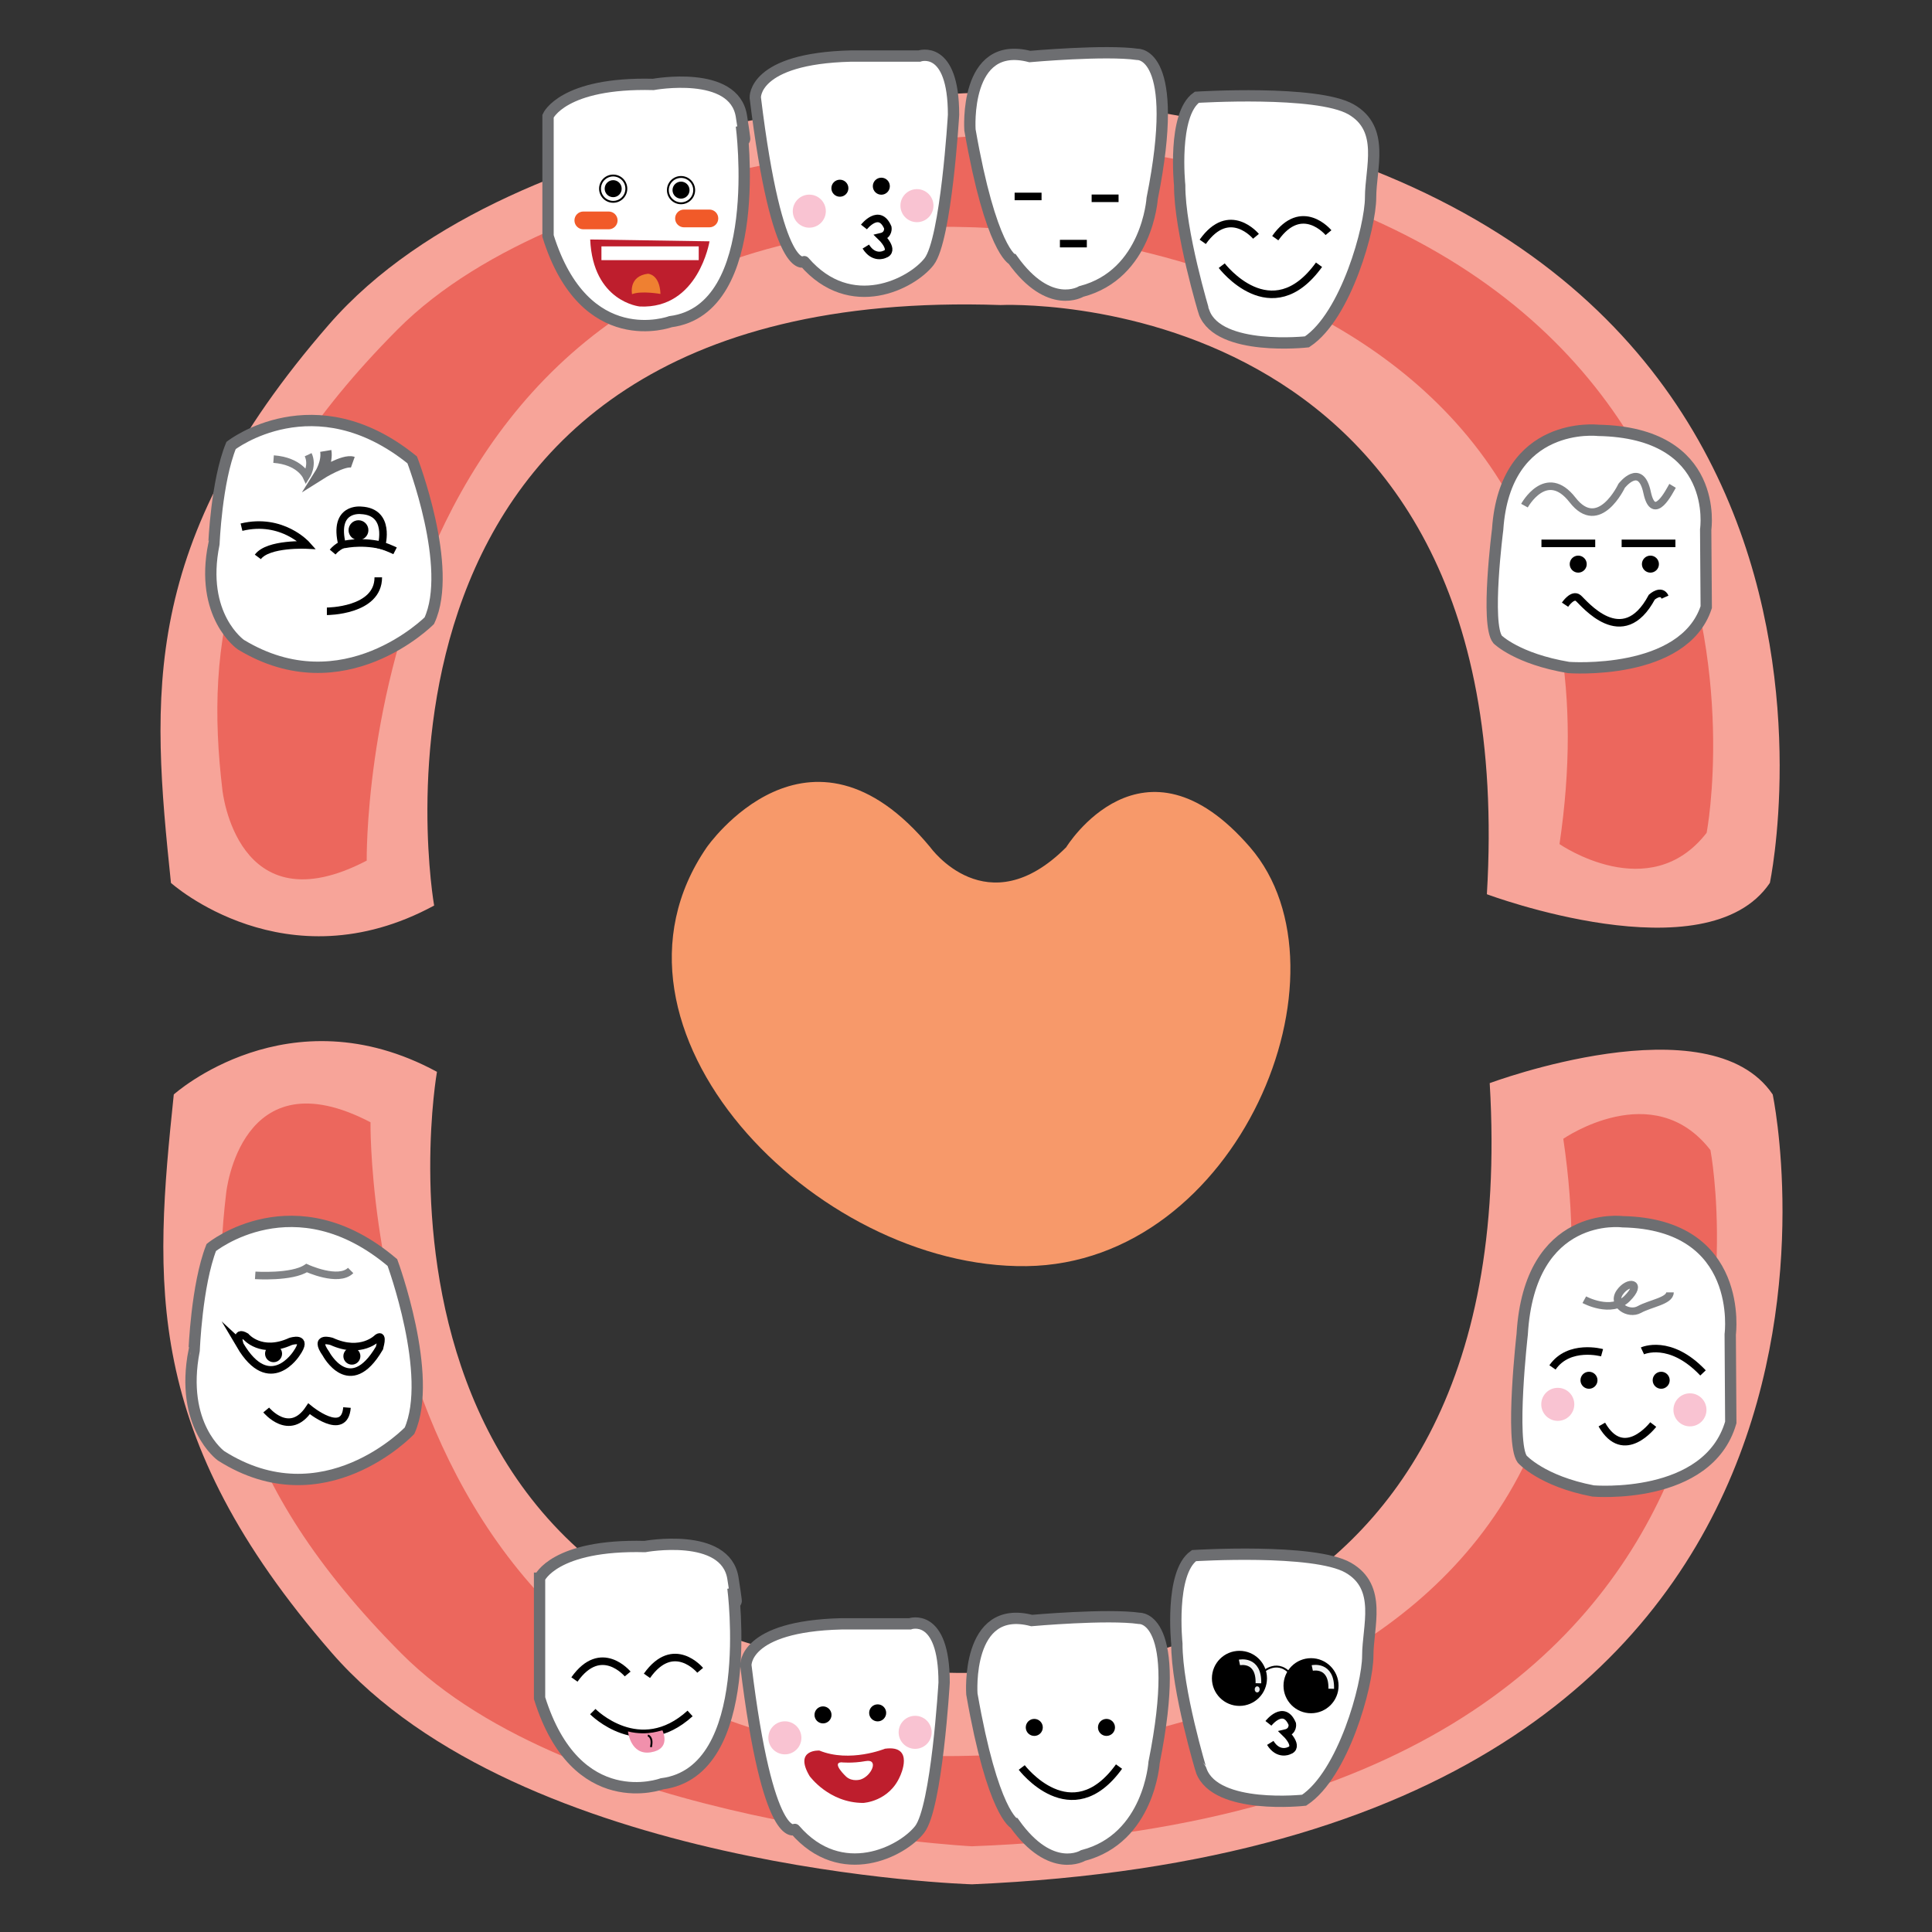 <?xml version="1.0" encoding="utf-8"?>
<!-- Generator: Adobe Illustrator 16.0.0, SVG Export Plug-In . SVG Version: 6.00 Build 0)  -->
<!DOCTYPE svg PUBLIC "-//W3C//DTD SVG 1.1//EN" "http://www.w3.org/Graphics/SVG/1.1/DTD/svg11.dtd">
<svg version="1.1" xmlns="http://www.w3.org/2000/svg" xmlns:xlink="http://www.w3.org/1999/xlink" x="0px" y="0px" width="1024px"
	 height="1024px" viewBox="0 0 1024 1024" enable-background="new 0 0 1024 1024" xml:space="preserve">
<rect x="0" y="0" width="1024" height="1024" fill="#333333" stroke="none"/>
<g id="Layer_2">
	<path fill="#F7A499" d="M92.111,580.089c0,0,60.769-54.66,139.493-11.999c0,0-58.738,330.48,300.205,318.281
		c0,0,277.124,13.34,257.768-312.281c0,0,116.439-43.629,149.992,5.999c0,0,84.104,396.867-424.371,418.634
		c0,0-238.752-6.964-339.416-122.76C75.118,760.167,81.786,679.344,92.111,580.089z"/>
	<path fill="#F7A499" d="M90.61,467.961c0,0,60.769,54.66,139.493,11.999c0,0-58.738-330.48,300.204-318.281
		c0,0,277.125-13.34,257.768,312.281c0,0,116.439,43.629,149.992-5.999c0,0,84.104-396.867-424.371-418.634
		c0,0-238.752,6.964-339.415,122.76C73.617,287.883,80.285,368.706,90.61,467.961z"/>
	<path fill="#F7996A" d="M374.592,449.09c0,0,53.997-77.996,118.494,0c0,0,30,41.998,71.997,0c0,0,40.498-65.997,97.495,0
		c56.997,65.998-6,220.489-118.494,221.989C431.589,672.579,308.596,545.086,374.592,449.09z"/>
	<path fill="#EC675D" d="M119.878,632.315c0,0,7.5-73.496,76.496-37.498c0,0-5.095,345.371,318.716,335.752
		c0,0,361.482-3,313.484-326.984c0,0,47.729-33.135,77.996,6c0,0,67.226,351.817-391.48,368.981c0,0-211.56-10.913-302.371-102.226
		C121.909,785.028,110.563,710.584,119.878,632.315z"/>
	<path fill="#EC675D" d="M117.87,418.652c0,0,7.5,73.496,76.496,37.498c0,0-5.095-345.371,318.716-335.752
		c0,0,361.482,3,313.484,326.984c0,0,47.729,33.135,77.996-6c0,0,67.226-351.817-391.48-368.981c0,0-211.56,10.913-302.371,102.226
		C119.901,265.939,108.556,340.383,117.87,418.652z"/>
</g>
<g id="lower">
	<g id="second_x5F_molar" display="none">
		<path display="inline" fill="#FFFFFF" stroke="#6D6E71" stroke-width="6" stroke-miterlimit="10" d="M94.339,544.634
			c0,0,71.151-78.629,128.074,7.978c0,0,10.947,51.279-19.704,76.351c0,0-69.781,36.467-101.117-12.534
			C101.591,616.428,83.393,584.519,94.339,544.634z"/>
		<path display="inline" fill="none" stroke="#000000" stroke-width="4" stroke-miterlimit="10" d="M144.913,618.644
			c0,0,7.783,5.188,20.756,2.593"/>
		<polyline display="inline" fill="none" stroke="#808285" stroke-width="4" stroke-miterlimit="10" points="128.047,543.401 
			124.155,568.048 151.397,549.887 160.479,565.454 176.046,547.292 177.343,568.048 191.614,557.671 		"/>
		
			<line display="inline" fill="none" stroke="#000000" stroke-width="4" stroke-miterlimit="10" x1="105.994" y1="583.616" x2="143.615" y2="588.807"/>
		
			<line display="inline" fill="none" stroke="#000000" stroke-width="4" stroke-miterlimit="10" x1="169.56" y1="588.807" x2="201.992" y2="579.725"/>
		
			<line display="inline" fill="none" stroke="#000000" stroke-width="4" stroke-miterlimit="10" x1="121.561" y1="599.184" x2="135.831" y2="599.184"/>
		
			<line display="inline" fill="none" stroke="#000000" stroke-width="4" stroke-miterlimit="10" x1="176.044" y1="599.834" x2="190.315" y2="599.834"/>
		<path display="inline" fill="#FFFFFF" stroke="#6D6E71" stroke-width="6" stroke-miterlimit="10" d="M799.869,569.17
			c0,0-7.703-55.404,68.204-50.972c0,0,79.32,8.866,66.004,66.485c0,0-1.099,49.864-41.801,53.188c0,0-55.005,19.696-85.807-33.368
			L799.869,569.17z"/>
		<g display="inline">
			<path stroke="#000000" stroke-miterlimit="10" d="M852.147,578.949c0,2.212-1.797,4.008-4.014,4.008
				c-2.212,0-4.009-1.796-4.009-4.008c0-2.216,1.797-4.011,4.009-4.011C850.351,574.938,852.147,576.733,852.147,578.949z"/>
			<circle fill="none" stroke="#000000" stroke-miterlimit="10" cx="848.135" cy="578.946" r="6.973"/>
		</g>
		<g display="inline">
			<path stroke="#000000" stroke-miterlimit="10" d="M892.604,578.22c0,2.212-1.797,4.008-4.013,4.008
				c-2.212,0-4.01-1.796-4.01-4.008c0-2.215,1.798-4.012,4.01-4.012C890.808,574.208,892.604,576.005,892.604,578.22z"/>
			<circle fill="none" stroke="#000000" stroke-miterlimit="10" cx="888.593" cy="578.218" r="6.973"/>
		</g>
		<path display="inline" fill="none" stroke="#000000" stroke-width="4" stroke-miterlimit="10" d="M859.131,571.012
			c0,0-12.575-12.114-24.566-0.465"/>
		<path display="inline" fill="none" stroke="#000000" stroke-width="4" stroke-miterlimit="10" d="M902.021,569.42
			c0,0-12.451-8.329-24.324-0.321"/>
		<path display="inline" fill="#F15A29" d="M848.67,597.635c0,2.602-2.107,4.707-4.707,4.707h-13.45
			c-2.601,0-4.707-2.105-4.707-4.707l0,0c0-2.6,2.106-4.707,4.707-4.707h13.45C846.563,592.928,848.67,595.035,848.67,597.635
			L848.67,597.635z"/>
		<path display="inline" fill="#F15A29" d="M909.432,598c0,2.601-2.107,4.707-4.707,4.707h-13.45c-2.6,0-4.707-2.106-4.707-4.707
			l0,0c0-2.6,2.107-4.707,4.707-4.707h13.45C907.324,593.293,909.432,595.4,909.432,598L909.432,598z"/>
		
			<ellipse transform="matrix(1 -0.013 0.013 1 -8.158 11.742)" display="inline" fill="#BE1E2D" cx="868.324" cy="611.988" rx="10.703" ry="16.54"/>
		<path display="inline" fill="#FFFFFF" d="M860.596,604.144c0,0,6.918-16.309,15.567-0.209c0,0,0.726,5.827-6.089,5.596
			S861.464,608.349,860.596,604.144z"/>
		<path display="inline" fill="none" stroke="#808285" stroke-width="4" stroke-miterlimit="10" d="M838.087,533.302
			c0,0,22.056,6.488,32.433,1.299c0,0,10.378,16.865,22.053,1.297c0,0,11.676,18.162,15.567,6.486"/>
	</g>
	<g id="first_x5F_molar">
		<path fill="#FFFFFF" stroke="#6D6E71" stroke-width="6" stroke-miterlimit="10" d="M111.983,661.199
			c0,0,44.11-35.917,95.999,7.982c0,0,22.051,59.86,9.08,89.127c0,0-45.404,47.89-99.889,13.303c0,0-22.054-15.923-14.27-55.851
			C102.904,715.761,104.2,681.153,111.983,661.199z"/>
		<path fill="none" stroke="#000000" stroke-width="4" stroke-miterlimit="10" d="M130.287,708.404c0,0,8.032,9.732,23.713,2.596
			c0,0,9.944-3.243,3.06,6.486c0,0-14.151,22.055-29.833-4.54C127.227,712.946,124.236,704.838,130.287,708.404z"/>
		<path fill="none" stroke="#000000" stroke-width="4" stroke-miterlimit="10" d="M200.125,709.055c0,0-8.633,9.082-24.314,1.945
			c0,0-9.944-3.243-3.059,6.486c0,0,12.584,23.756,28.266-2.839C201.018,714.647,203.572,706.681,200.125,709.055z"/>
		<path fill="none" stroke="#000000" stroke-width="4" stroke-miterlimit="10" d="M141.1,747.323c0,0,12.323,14.919,22.702-0.648
			c0,0,18.811,15.564,20.107-0.65"/>
		<path stroke="#000000" stroke-miterlimit="10" d="M149.004,717.486c0,2.212-1.798,4.008-4.014,4.008
			c-2.212,0-4.009-1.796-4.009-4.008c0-2.217,1.797-4.012,4.009-4.012C147.206,713.475,149.004,715.27,149.004,717.486z"/>
		<path stroke="#000000" stroke-miterlimit="10" d="M190.517,718.784c0,2.212-1.797,4.007-4.014,4.007
			c-2.211,0-4.009-1.795-4.009-4.007c0-2.216,1.798-4.012,4.009-4.012C188.719,714.772,190.517,716.568,190.517,718.784z"/>
		<path fill="none" stroke="#808285" stroke-width="4" stroke-miterlimit="10" d="M135.263,675.972c0,0,19.459,1.299,27.243-3.892
			c0,0,16.864,7.786,23.351,1.299"/>
		<path fill="#FFFFFF" stroke="#6D6E71" stroke-width="6" stroke-miterlimit="10" d="M917.057,707.227
			c0,0,7.783-58.377-57.078-59.676c0,0-49.296-6.485-53.188,59.676c0,0-6.485,57.08,0,66.16c0,0,10.378,11.673,37.62,16.863
			c0,0,60.906,5.192,72.939-36.322L917.057,707.227z"/>
		<path fill="none" stroke="#808285" stroke-width="4" stroke-miterlimit="10" d="M839.717,688.871c0,0,14.271,7.785,22.703-0.648
			c8.432-8.434,0.649-9.729-3.892-3.243c-4.542,6.485,4.539,12.325,10.377,9.081c5.838-3.243,16.215-4.542,16.215-9.081"/>
		<path fill="#FFFFFF" stroke="#000000" stroke-width="4" stroke-miterlimit="10" d="M870.528,716c0,0,14.594-6.811,32.107,11.675"
			/>
		<path fill="#FFFFFF" stroke="#000000" stroke-width="4" stroke-miterlimit="10" d="M849.123,716.974c0,0-17.513-4.865-26.27,7.782
			"/>
		<circle fill="#F9C3D2" cx="895.707" cy="747.25" r="8.757"/>
		<circle fill="#F9C3D2" cx="825.654" cy="744.331" r="8.757"/>
		<path fill="none" stroke="#000000" stroke-width="4" stroke-miterlimit="10" d="M876.248,755.033c0,0-15.566,20.433-27.242,0"/>
		<path stroke="#000000" stroke-miterlimit="10" d="M876.449,731.566c0,2.212,1.798,4.009,4.014,4.009
			c2.212,0,4.01-1.797,4.01-4.009c0-2.216-1.798-4.011-4.01-4.011C878.247,727.556,876.449,729.351,876.449,731.566z"/>
		<path stroke="#000000" stroke-miterlimit="10" d="M838.182,731.566c0,2.212,1.798,4.009,4.014,4.009
			c2.212,0,4.01-1.797,4.01-4.009c0-2.216-1.798-4.011-4.01-4.011C839.979,727.556,838.182,729.351,838.182,731.566z"/>
	</g>
	<g id="canine" display="none">
		<path display="inline" fill="#FFFFFF" stroke="#6D6E71" stroke-width="6" stroke-miterlimit="10" d="M174.218,847.976
			c-0.363-5.338,2.593-59.673,49.295-81.729c0,0,51.891,1.299,55.783,81.729c0,0,6.486,44.108-52.539,50.593
			C226.757,898.568,178.109,905.057,174.218,847.976z"/>
		<g display="inline">
			<path fill="none" stroke="#000000" stroke-width="4" stroke-miterlimit="10" d="M190.772,852.922c0,0,22.702-11.676,33.081,0.648
				"/>
			<path fill="#FFFFFF" stroke="#000000" stroke-width="4" stroke-miterlimit="10" d="M197.908,850.003
				c0,0-5.026-30.161,10.865-31.46c0,0,15.08-3.243,10.054,31.136C218.826,849.679,209.826,845.384,197.908,850.003z"/>
			<circle stroke="#000000" stroke-width="4" stroke-miterlimit="10" cx="210.555" cy="836.381" r="4.011"/>
		</g>
		<g display="inline">
			<path fill="none" stroke="#000000" stroke-width="4" stroke-miterlimit="10" d="M264.394,851.951c0,0-22.702-11.676-33.081,0.647
				"/>
			<path fill="#FFFFFF" stroke="#000000" stroke-width="4" stroke-miterlimit="10" d="M257.259,849.032
				c0,0,5.027-30.162-10.865-31.459c0,0-15.08-3.245-10.054,31.134C236.341,848.707,245.341,844.412,257.259,849.032z"/>
			<circle stroke="#000000" stroke-width="4" stroke-miterlimit="10" cx="244.612" cy="835.41" r="4.011"/>
		</g>
		
			<ellipse transform="matrix(0.997 -0.083 0.083 0.997 -72.082 22.071)" display="inline" fill="#EA7E73" cx="227.988" cy="873.354" rx="8.432" ry="13.296"/>
		<path display="inline" fill="#FFFFFF" stroke="#6D6E71" stroke-width="6" stroke-miterlimit="10" d="M735.164,831.65
			c0,0,2.594-46.702,36.973-58.377c34.378-11.676,57.728,36.324,61.62,51.891c3.892,15.567-3.893,76.539-20.757,77.836
			c0,0-42.971,2.595-59.999-2.757C753.001,900.243,731.11,902.188,735.164,831.65z"/>
		<polyline display="inline" fill="none" stroke="#000000" stroke-width="4" stroke-miterlimit="10" points="817.055,835.381 
			792.731,845.109 814.297,851.596 		"/>
		<polyline display="inline" fill="none" stroke="#000000" stroke-width="4" stroke-miterlimit="10" points="753.327,835.381 
			777.651,845.109 756.084,851.596 		"/>
		<path display="inline" fill="#BE1E2D" d="M755.313,857.919l63.242,0.974c0,0-5.838,36-36.972,34.54
			C781.583,893.433,756.771,891,755.313,857.919z"/>
		<rect x="761.272" y="861.567" display="inline" fill="#FFFFFF" width="51.566" height="7.298"/>
		<path display="inline" fill="#EF8031" d="M777.478,886.771c0,0-1.943-9.403,8.434-10.702c0,0,6.231,0.133,6.656,10.714
			c0,0-10.183-1.824-15.09,0.122"/>
	</g>
	<g id="lateral_x5F_incisor">
		<path fill="#FFFFFF" stroke="#6D6E71" stroke-width="6" stroke-miterlimit="10" d="M285.98,836.484
			c0,0,7.784-17.995,55.784-16.781c0,0,42.811-7.867,46.703,16.781c3.892,24.65,0,5.19,0,5.19s12.973,97.295-37.622,103.781
			c0,0-45.405,16.864-64.865-45.404V836.484z"/>
		<path fill="none" stroke="#000000" stroke-width="4" stroke-miterlimit="10" d="M371.107,885.3c0,0-14.107-17.026-28.215,2.919"/>
		<path fill="none" stroke="#000000" stroke-width="4" stroke-miterlimit="10" d="M332.676,887.246c0,0-14.107-17.027-28.215,2.918"
			/>
		<path fill="none" stroke="#000000" stroke-width="4" stroke-miterlimit="10" d="M314.19,907.191c0,0,24.828,25.297,51.566,0.973"
			/>
		<path fill="#F190AC" d="M332.84,917.717c0,0,1.322,12.779,12.101,11.045c10.777-1.735,6.427-10.887,6.239-11.518
			C350.989,916.612,343.996,920.4,332.84,917.717z"/>
		<path fill="none" stroke="#000000" stroke-miterlimit="10" d="M343.378,919.84c0,0,2.92,0.646,1.622,6.16"/>
		<ellipse fill="#E6E7E8" cx="705.258" cy="898.328" rx="1.298" ry="1.622"/>
		<path fill="#FFFFFF" stroke="#6D6E71" stroke-width="6" stroke-miterlimit="10" d="M623.758,871.123
			c0,0-3.891-37.455,9.081-46.618c0,0,63.567-3.975,81.729,6.403c18.16,10.378,10.377,31.135,10.377,46.702
			c0,15.566-12.972,62.765-33.729,76.538c0,0-46.701,5.188-54.485-15.567C636.73,938.581,623.684,895.611,623.758,871.123z"/>
		<circle cx="656.934" cy="889.568" r="14.595"/>
		<circle cx="694.878" cy="893.46" r="14.595"/>
		<path fill="none" stroke="#000000" stroke-miterlimit="10" d="M669.259,886.326c0,0,8.433-8.106,15.892,2.271"/>
		<path fill="none" stroke="#F1F2F2" stroke-width="3" stroke-miterlimit="10" d="M656.935,881.137c0,0,10.376-2.269,10.053,11.027"
			/>
		<path fill="none" stroke="#F1F2F2" stroke-width="3" stroke-miterlimit="10" d="M695.53,884.056c0,0,10.376-2.269,10.053,11.027"
			/>
		<ellipse fill="#E6E7E8" cx="666.339" cy="895.408" rx="1.298" ry="1.62"/>
		<path fill="none" stroke="#000000" stroke-width="4" stroke-miterlimit="10" d="M672.297,913.405c0,0,8.107-10.377,12.648,0.325
			c0,0,0.65,3.893-3.567,4.865c0,0,7.784,7.458,1.622,9.404c0,0-5.514,2.595-9.73-4.217"/>
	</g>
	<g id="central_x5F_incisor">
		<path fill="#FFFFFF" stroke="#6D6E71" stroke-width="6" stroke-miterlimit="10" d="M395.327,882.72
			c0,0-1.296-20.754,50.593-22.053h36.323c0,0,18.162-6.485,18.162,31.136c0,0-3.892,66.16-12.973,77.836
			c-9.081,11.675-41.513,28.54-66.161,0C421.271,969.639,407.003,978.717,395.327,882.72z"/>
		<circle fill="#F9C3D2" cx="416" cy="921.09" r="8.756"/>
		<circle fill="#F9C3D2" cx="485.052" cy="918.171" r="8.756"/>
		<circle stroke="#000000" stroke-miterlimit="10" cx="436.209" cy="908.926" r="4.011"/>
		<circle stroke="#000000" stroke-miterlimit="10" cx="465.178" cy="907.855" r="4.012"/>
		<path fill="#BE1E2D" d="M477.092,941.315c0,0,7.972-16.603-8.021-14.463c0,0-18.592,7.587-34.807,0.972
			c0,0-13.621-0.778-5.188,13.491c0,0,10.215,14.271,28.459,14.271C457.535,955.587,471.272,954.938,477.092,941.315z"/>
		<path fill="#FFFFFF" d="M445.837,934.063c0,0,5.838,0.65,12.973-0.647c7.136-1.299,3.243,7.784-2.593,9.729
			c0,0-4.378,1.458-7.703-1.461C448.514,941.684,440.649,934.388,445.837,934.063z"/>
		<path fill="#FFFFFF" stroke="#6D6E71" stroke-width="6" stroke-miterlimit="10" d="M515.109,897.83c0,0-3.313-48,31.715-38.919
			c0,0,40.213-3.585,57.08-1.144c0,0,23.35-1.45,7.781,76.387c0,0-2.592,40.213-37.618,49.295c0,0-16.865,10.378-36.324-16.865
			C537.743,966.584,526.206,961.396,515.109,897.83z"/>
		<path fill="none" stroke="#000000" stroke-width="4" stroke-miterlimit="10" d="M541.543,936.807c0,0,26.269,34.54,51.565-0.486"
			/>
		<path stroke="#000000" stroke-miterlimit="10" d="M552.202,915.565c0,2.212-1.797,4.008-4.014,4.008
			c-2.212,0-4.009-1.796-4.009-4.008c0-2.217,1.797-4.013,4.009-4.013C550.405,911.553,552.202,913.349,552.202,915.565z"/>
		<path stroke="#000000" stroke-miterlimit="10" d="M590.47,915.565c0,2.212-1.797,4.008-4.014,4.008
			c-2.212,0-4.009-1.796-4.009-4.008c0-2.217,1.797-4.013,4.009-4.013C588.673,911.553,590.47,913.349,590.47,915.565z"/>
	</g>
</g>
<g id="upper">
	<g id="second_x5F_molar_1_" display="none">
		<path display="inline" fill="#FFFFFF" stroke="#6D6E71" stroke-width="6" stroke-miterlimit="10" d="M97.834,392.997
			c0,0,71.151-75.909,128.074,7.701c0,0,10.947,49.506-19.704,73.71c0,0-69.781,35.206-101.117-12.101
			C105.087,462.307,86.888,431.502,97.834,392.997z"/>
		<path display="inline" fill="#FFFFFF" stroke="#6D6E71" stroke-width="6" stroke-miterlimit="10" d="M803.864,411.166
			c0,0-7.703-55.404,68.204-50.972c0,0,79.32,8.866,66.004,66.485c0,0-1.099,49.864-41.801,53.188c0,0-55.005,19.696-85.807-33.368
			L803.864,411.166z"/>
		<path display="inline" fill="none" stroke="#808285" stroke-width="4" stroke-miterlimit="10" d="M831.076,409.097
			c0,0,22.498-12,31.498-19.499l-7.5,16.499c0,0,23.999-4.499,29.998-13.499l-4.499,17.999c0,0,19.499-7.5,23.999-19.499l3,22.499
			c0,0,10.5-10.5,11.999-16.499"/>
		<path display="inline" fill="none" stroke="#000000" stroke-width="4" stroke-miterlimit="10" d="M835.575,418.596
			c0,0,4.048,25.5,36.425,7.5"/>
		<path display="inline" fill="none" stroke="#000000" stroke-width="4" stroke-miterlimit="10" d="M885.056,428.093
			c0,0,3.883,25.5,34.944,7.5"/>
		<ellipse display="inline" cx="869.5" cy="455.5" rx="3.5" ry="4.5"/>
		<path display="inline" fill="#F9C3D2" d="M857.308,445.466c-0.582,2.536-3.107,4.116-5.641,3.534l-13.109-3.009
			c-2.534-0.582-4.116-3.105-3.534-5.641l0,0c0.582-2.534,3.106-4.116,5.641-3.534l13.109,3.009
			C856.307,440.407,857.89,442.932,857.308,445.466L857.308,445.466z"/>
		<path display="inline" fill="#F9C3D2" d="M908.49,456.567c-0.476,2.557-2.934,4.242-5.489,3.766l-13.223-2.463
			c-2.556-0.476-4.242-2.932-3.766-5.489l0,0c0.476-2.556,2.934-4.242,5.489-3.766l13.223,2.463
			C907.28,451.554,908.966,454.012,908.49,456.567L908.49,456.567z"/>
		<path display="inline" fill="none" stroke="#808285" stroke-width="4" stroke-miterlimit="10" d="M123.61,399.596
			c0,0,38.998-26.999,70.496,7.5"/>
		<circle display="inline" fill="#F15A29" cx="191.697" cy="440.094" r="8.757"/>
		<circle display="inline" fill="#F15A29" cx="125.644" cy="443.175" r="8.757"/>
		<path display="inline" stroke="#000000" stroke-miterlimit="10" d="M170.986,426.325c0,2.212,1.798,4.009,4.014,4.009
			c2.212,0,4.01-1.797,4.01-4.009c0-2.216-1.798-4.011-4.01-4.011C172.784,422.314,170.986,424.109,170.986,426.325z"/>
		<path display="inline" stroke="#000000" stroke-miterlimit="10" d="M138.32,426.991c0,2.212,1.798,4.009,4.014,4.009
			c2.212,0,4.01-1.797,4.01-4.009c0-2.216-1.798-4.011-4.01-4.011C140.118,422.98,138.32,424.775,138.32,426.991z"/>
		<path display="inline" fill="none" stroke="#000000" stroke-width="4" stroke-miterlimit="10" d="M145,451.667
			c0,0,14.667,42,30.667-1.333"/>
	</g>
	<g id="first_x5F_molar_1_">
		<path fill="#FFFFFF" stroke="#6D6E71" stroke-width="6" stroke-miterlimit="10" d="M904.048,280.66
			c0,0,7.783-51.423-57.078-52.567c0,0-49.296-5.712-53.188,52.567c0,0-6.485,50.281,0,58.28c0,0,10.378,10.282,37.62,14.854
			c0,0,60.906,4.574,72.939-31.995L904.048,280.66z"/>
		<path fill="#FFFFFF" stroke="#6D6E71" stroke-width="6" stroke-miterlimit="10" d="M122.475,236.112
			c0,0,44.11-34.342,95.999,7.632c0,0,22.051,57.235,9.08,85.218c0,0-45.404,45.79-99.889,12.72c0,0-22.054-15.225-14.27-53.401
			C113.395,288.28,114.691,255.19,122.475,236.112z"/>
		<path fill="none" stroke="#808285" stroke-width="4" stroke-miterlimit="10" d="M145,243.333c13.667,1,17.333,9,17.333,9
			s3.667-5.667,1-11.333"/>
		<path fill="#FFFFFF" stroke="#6D6E71" stroke-width="6" stroke-miterlimit="10" d="M172.667,239c1,6-3,12.333-3,12.333
			s12.667-8,17.333-6.333"/>
		<path fill="none" stroke="#000000" stroke-width="4" stroke-miterlimit="10" d="M128,279.414
			c21.668-5.25,34.667,9.452,34.667,9.452s-20.584-1.05-26.001,6.302"/>
		<path fill="none" stroke="#000000" stroke-width="4" stroke-miterlimit="10" d="M209.395,291.951c0,0-22.703-11.676-33.081,0.647"
			/>
		<path fill="#FFFFFF" stroke="#000000" stroke-width="4" stroke-miterlimit="10" d="M202.26,289.032
			c0,0,5.026-17.778-10.865-18.542c0,0-15.08-1.913-10.054,18.351C181.341,288.84,190.341,286.309,202.26,289.032z"/>
		<circle stroke="#000000" stroke-width="4" stroke-miterlimit="10" cx="190" cy="281.001" r="3.261"/>
		<path fill="none" stroke="#000000" stroke-width="4" stroke-miterlimit="10" d="M173.25,324c0,0,27.25,0,27.25-18"/>
		<path fill="none" stroke="#808285" stroke-width="4" stroke-miterlimit="10" d="M808,268c0,0,11.5-21,25.5-3s26-7.5,26-7.5
			s10-13,13.5,3.5s12-1,13.5-3.5"/>
		<path fill="none" stroke="#000000" stroke-width="4" stroke-miterlimit="10" d="M829.5,320.5c0,0,4-6,7-3.5s23.5,28.5,39-0.5
			c0,0,5-4.5,7,0"/>
		<path stroke="#000000" stroke-miterlimit="10" d="M870.744,299c0,2.212,1.798,4.009,4.014,4.009c2.212,0,4.01-1.797,4.01-4.009
			c0-2.216-1.798-4.011-4.01-4.011C872.542,294.989,870.744,296.784,870.744,299z"/>
		<path stroke="#000000" stroke-miterlimit="10" d="M832.477,299c0,2.212,1.798,4.009,4.014,4.009c2.212,0,4.01-1.797,4.01-4.009
			c0-2.216-1.798-4.011-4.01-4.011C834.274,294.989,832.477,296.784,832.477,299z"/>
		<line fill="none" stroke="#000000" stroke-width="4" stroke-miterlimit="10" x1="817" y1="288" x2="845.5" y2="288"/>
		<line fill="none" stroke="#000000" stroke-width="4" stroke-miterlimit="10" x1="859.5" y1="288" x2="888" y2="288"/>
	</g>
	<g id="canine_1_" display="none">
		<path display="inline" fill="#FFFFFF" stroke="#6D6E71" stroke-width="6" stroke-miterlimit="10" d="M190.708,181.512
			c-0.363-5.338,2.593-59.673,49.295-81.729c0,0,51.891,1.299,55.783,81.729c0,0,6.486,44.108-52.539,50.593
			C243.247,232.105,194.599,238.593,190.708,181.512z"/>
		<path display="inline" fill="#FFFFFF" stroke="#6D6E71" stroke-width="6" stroke-miterlimit="10" d="M719.157,164.186
			c0,0,2.594-46.702,36.973-58.377c34.378-11.676,57.728,36.324,61.62,51.891c3.892,15.567-3.893,76.539-20.757,77.836
			c0,0-42.971,2.595-59.999-2.757C736.994,232.779,715.104,234.724,719.157,164.186z"/>
		<path display="inline" fill="none" stroke="#000000" stroke-width="4" stroke-miterlimit="10" d="M275.126,187.312
			c0,0-14.107-17.026-28.215,2.919"/>
		<path display="inline" fill="none" stroke="#000000" stroke-width="4" stroke-miterlimit="10" d="M236.694,189.258
			c0,0-14.107-17.027-28.215,2.918"/>
		<ellipse display="inline" cx="243.5" cy="208" rx="3.5" ry="4.5"/>
		
			<ellipse transform="matrix(1 -0.013 0.013 1 -2.768 10.353)" display="inline" fill="#BE1E2D" cx="767.809" cy="210.814" rx="10.703" ry="16.54"/>
		<path display="inline" fill="#FFFFFF" d="M760.081,202.97c0,0,6.918-16.309,15.567-0.209c0,0,0.726,5.827-6.089,5.596
			S760.949,207.175,760.081,202.97z"/>
		<path display="inline" fill="none" stroke="#000000" stroke-width="4" stroke-miterlimit="10" d="M729.247,187.959
			c0,0,10.389-28.28,32.318-4.714c0,0,3.463,5.008-3.174,3.241c0,0-14.572-6.494-24.527,0.883
			C733.864,187.37,728.382,193.556,729.247,187.959z"/>
		<path display="inline" fill="none" stroke="#000000" stroke-width="4" stroke-miterlimit="10" d="M772.749,184.292
			c0,0,10.09-28.28,31.392-4.714c0,0,3.363,5.008-3.083,3.241c0,0-9.238-6.494-23.824,0.883
			C777.233,183.703,771.909,189.89,772.749,184.292z"/>
		<circle display="inline" stroke="#000000" stroke-miterlimit="10" cx="744.517" cy="177.898" r="4.011"/>
		<circle display="inline" stroke="#000000" stroke-miterlimit="10" cx="789.485" cy="173.828" r="4.012"/>
		<path display="inline" fill="#F9C3D2" d="M756.155,197.461c0,2.602-2.107,4.707-4.707,4.707h-13.45
			c-2.601,0-4.707-2.105-4.707-4.707l0,0c0-2.6,2.106-4.707,4.707-4.707h13.45C754.048,192.754,756.155,194.861,756.155,197.461
			L756.155,197.461z"/>
		<path display="inline" fill="#F9C3D2" d="M803.417,193.826c0,2.601-2.107,4.707-4.707,4.707h-13.449
			c-2.6,0-4.707-2.106-4.707-4.707l0,0c0-2.6,2.107-4.707,4.707-4.707h13.449C801.31,189.119,803.417,191.227,803.417,193.826
			L803.417,193.826z"/>
	</g>
	<g id="lateral_x5F_incisor_1_">
		<path fill="#FFFFFF" stroke="#6D6E71" stroke-width="6" stroke-miterlimit="10" d="M290.471,61.529
			c0,0,7.784-17.995,55.784-16.781c0,0,42.811-7.867,46.703,16.781c3.892,24.65,0,5.19,0,5.19s12.973,97.295-37.622,103.781
			c0,0-45.405,16.864-64.865-45.404V61.529z"/>
		<path fill="#FFFFFF" stroke="#6D6E71" stroke-width="6" stroke-miterlimit="10" d="M625.251,98.167c0,0-3.891-37.455,9.081-46.618
			c0,0,63.567-3.975,81.729,6.403c18.16,10.378,10.377,31.135,10.377,46.702c0,15.566-12.972,62.765-33.729,76.538
			c0,0-46.701,5.188-54.485-15.567C638.224,165.625,625.177,122.656,625.251,98.167z"/>
		<path fill="none" stroke="#000000" stroke-width="4" stroke-miterlimit="10" d="M704.126,123.312c0,0-14.107-17.026-28.215,2.919"
			/>
		<path fill="none" stroke="#000000" stroke-width="4" stroke-miterlimit="10" d="M665.694,125.258c0,0-14.107-17.027-28.215,2.918"
			/>
		<path fill="none" stroke="#000000" stroke-width="4" stroke-miterlimit="10" d="M647.543,140.807c0,0,26.269,34.54,51.565-0.486"
			/>
		<path fill="#BE1E2D" d="M312.815,126.933l63.242,0.974c0,0-5.838,36-36.972,34.54
			C339.086,162.447,314.274,160.014,312.815,126.933z"/>
		<rect x="318.775" y="130.582" fill="#FFFFFF" width="51.566" height="7.298"/>
		<path fill="#EF8031" d="M334.98,155.786c0,0-1.943-9.403,8.434-10.702c0,0,6.231,0.133,6.656,10.714c0,0-10.183-1.824-15.09,0.122
			"/>
		<g>
			<path stroke="#000000" stroke-miterlimit="10" d="M329.012,100.004c0,2.212-1.797,4.008-4.014,4.008
				c-2.212,0-4.009-1.796-4.009-4.008c0-2.216,1.797-4.011,4.009-4.011C327.215,95.994,329.012,97.789,329.012,100.004z"/>
			<circle fill="none" stroke="#000000" stroke-miterlimit="10" cx="325" cy="100.001" r="6.973"/>
		</g>
		<g>
			<path stroke="#000000" stroke-miterlimit="10" d="M364.969,100.774c0,2.212-1.797,4.008-4.013,4.008
				c-2.212,0-4.01-1.796-4.01-4.008c0-2.215,1.798-4.012,4.01-4.012C363.172,96.763,364.969,98.56,364.969,100.774z"/>
			<circle fill="none" stroke="#000000" stroke-miterlimit="10" cx="360.958" cy="100.772" r="6.973"/>
		</g>
		<path fill="#F15A29" d="M327.333,116.821c0,2.602-2.107,4.707-4.707,4.707h-13.45c-2.601,0-4.707-2.105-4.707-4.707l0,0
			c0-2.6,2.106-4.707,4.707-4.707h13.45C325.225,112.114,327.333,114.221,327.333,116.821L327.333,116.821z"/>
		<path fill="#F15A29" d="M380.696,115.777c0,2.601-2.107,4.707-4.707,4.707h-13.45c-2.6,0-4.707-2.106-4.707-4.707l0,0
			c0-2.6,2.107-4.707,4.707-4.707h13.45C378.589,111.07,380.696,113.178,380.696,115.777L380.696,115.777z"/>
	</g>
	<g id="central_x5F_incisor_1_">
		<path fill="#FFFFFF" stroke="#6D6E71" stroke-width="6" stroke-miterlimit="10" d="M400.318,51.768
			c0,0-1.296-20.754,50.593-22.053h36.323c0,0,18.162-6.485,18.162,31.136c0,0-3.892,66.16-12.973,77.836
			c-9.081,11.675-41.513,28.54-66.161,0C426.263,138.687,411.994,147.765,400.318,51.768z"/>
		<path fill="#FFFFFF" stroke="#6D6E71" stroke-width="6" stroke-miterlimit="10" d="M514.101,68.878c0,0-3.313-48,31.715-38.919
			c0,0,40.213-3.585,57.08-1.144c0,0,23.35-1.45,7.781,76.387c0,0-2.592,40.213-37.618,49.295c0,0-16.865,10.378-36.324-16.865
			C536.734,137.632,525.197,132.444,514.101,68.878z"/>
		<circle fill="#F9C3D2" cx="428.948" cy="111.919" r="8.756"/>
		<circle fill="#F9C3D2" cx="486" cy="109" r="8.756"/>
		<circle stroke="#000000" stroke-miterlimit="10" cx="445.157" cy="99.755" r="4.011"/>
		<circle stroke="#000000" stroke-miterlimit="10" cx="467.125" cy="98.685" r="4.012"/>
		<path fill="none" stroke="#000000" stroke-width="4" stroke-miterlimit="10" d="M457.92,120.309c0,0,8.107-10.377,12.648,0.325
			c0,0,0.65,3.893-3.567,4.865c0,0,7.784,7.458,1.622,9.404c0,0-5.514,2.595-9.73-4.217"/>
		
			<line fill="none" stroke="#000000" stroke-width="4" stroke-miterlimit="10" x1="537.774" y1="104.121" x2="552.044" y2="104.121"/>
		
			<line fill="none" stroke="#000000" stroke-width="4" stroke-miterlimit="10" x1="578.591" y1="105.104" x2="592.862" y2="105.104"/>
		
			<line fill="none" stroke="#000000" stroke-width="4" stroke-miterlimit="10" x1="561.774" y1="129.121" x2="576.044" y2="129.121"/>
	</g>
</g>
</svg>
